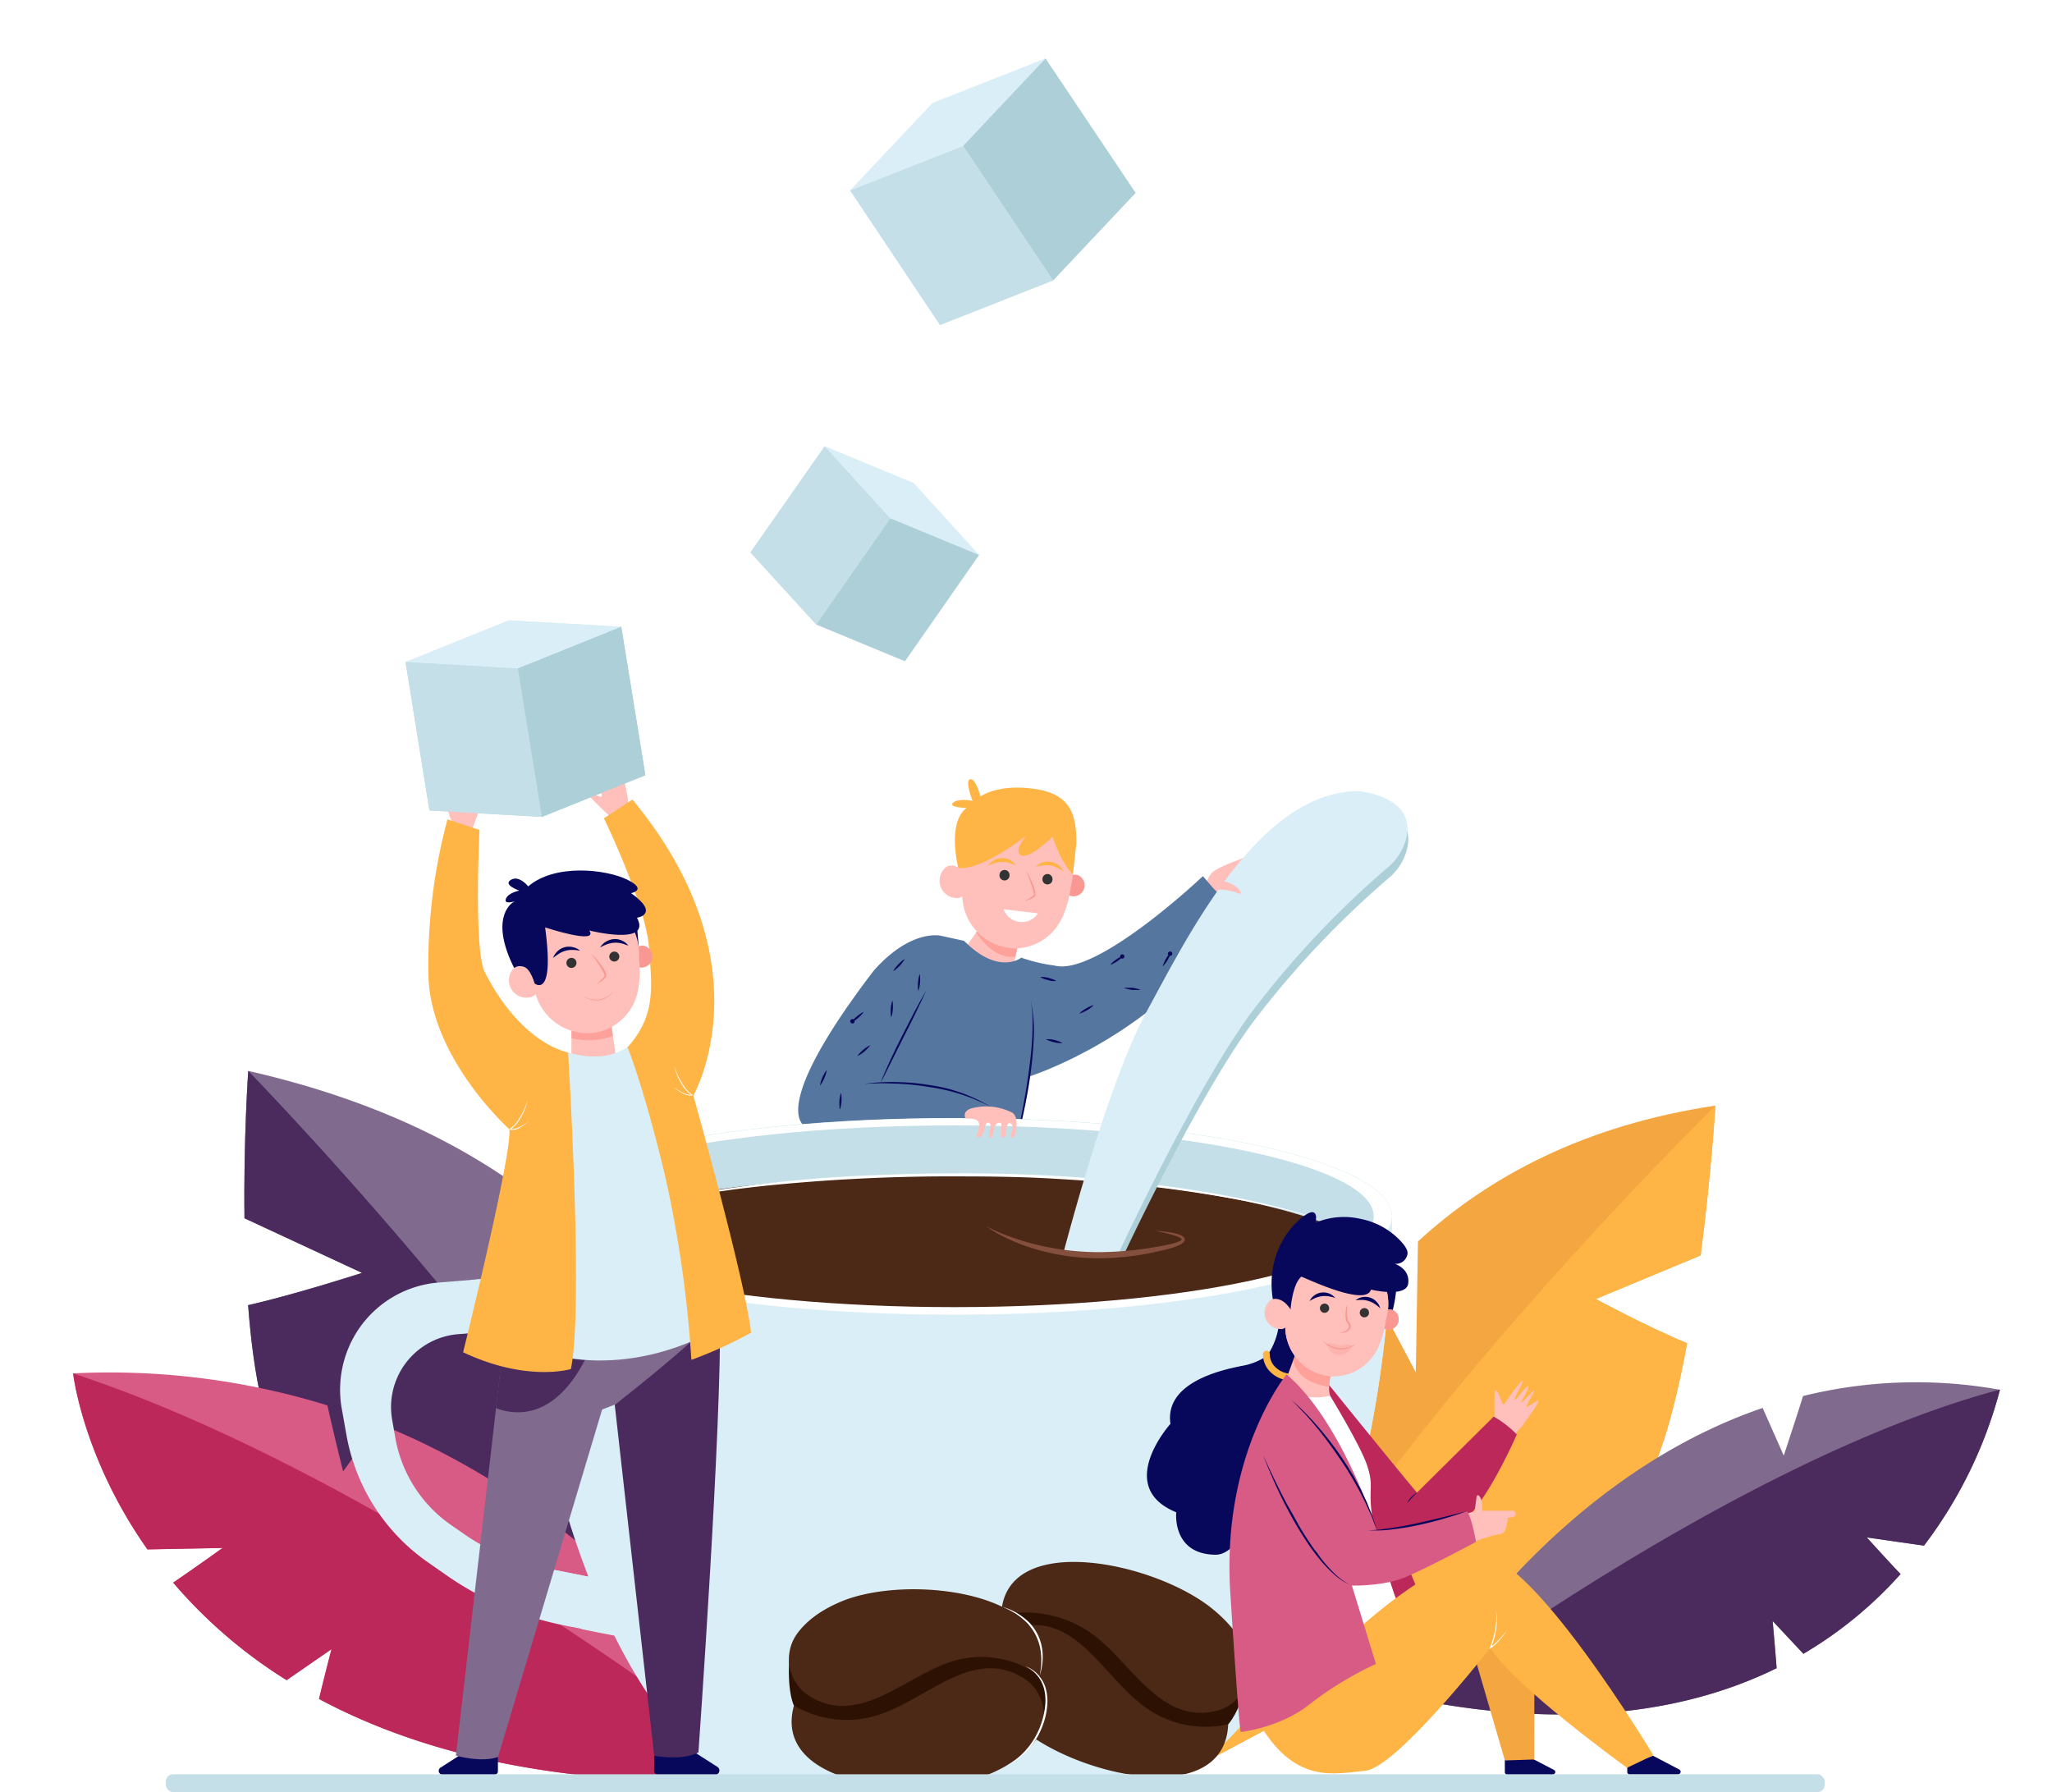 <svg xmlns="http://www.w3.org/2000/svg" viewBox="0 0 355 310"><defs><style>.cls-1{isolation:isolate;}.cls-2{fill:#fff;}.cls-3{fill:#07085b;}.cls-16,.cls-4{fill:#daeef7;}.cls-5{fill:#c4dfe8;}.cls-6{fill:#adcfd8;}.cls-7{fill:#f4a640;}.cls-8{fill:#feb546;}.cls-9{fill:#806a8e;}.cls-10{fill:#4b2b5e;}.cls-11{fill:#d85b85;}.cls-12{fill:#bc285a;}.cls-13{fill:#ffc0bb;}.cls-14{fill:#fc8d84;opacity:0.6;}.cls-15{fill:#55769f;}.cls-16,.cls-24{mix-blend-mode:multiply;}.cls-17,.cls-18{fill:#4c2816;}.cls-18{opacity:0.5;mix-blend-mode:screen;}.cls-19{fill:#2d1203;}.cls-20{fill:#844f3d;}.cls-21{fill:#06bfad;}.cls-22,.cls-24{fill:#f99893;}.cls-23{fill:#333;}.cls-24{opacity:0.3;}</style></defs><title>main screen3</title><g class="cls-1"><g id="Layer_1" data-name="Layer 1"><rect class="cls-2" width="355" height="310"/><path class="cls-3" d="M1310.57,1235v2.84a.48.48,0,0,0,.52.43h8.13c.59,0,.81-.63.31-.89L1315,1235A5.13,5.13,0,0,1,1310.57,1235Z" transform="translate(-1029.05 -931.3)"/><path class="cls-3" d="M1289.39,1235.2v2.68a.45.45,0,0,0,.49.41h7.68c.56,0,.77-.6.3-.84l-4.31-2.25A4.86,4.86,0,0,1,1289.39,1235.2Z" transform="translate(-1029.05 -931.3)"/><polygon class="cls-4" points="107.5 108.42 107.5 108.42 107.5 108.42 88.04 107.31 70.16 114.52 70.14 114.53 70.14 114.53 70.14 114.53 70.14 114.53 89.6 115.63 107.48 108.42 107.5 108.42 107.5 108.42"/><polygon class="cls-5" points="74.29 140.21 70.16 114.52 89.6 115.63 93.75 141.31 74.29 140.21"/><polygon class="cls-6" points="107.48 108.42 111.65 134.1 93.75 141.31 89.6 115.63 107.48 108.42"/><path class="cls-7" d="M1305.12,1156l18.14-7.54c1.83-14,2.56-25.91,2.56-25.91-22.5,3.36-39.14,12.18-51.46,23.5l-.37,22.65-7.58-14.34c-28.33,33.65-27,80.73-27,80.73s60.87-31.84,71.88-43.44c4.25-4.48,7.39-15.8,9.64-28C1314.22,1160.91,1305.12,1156,1305.12,1156Z" transform="translate(-1029.05 -931.3)"/><path class="cls-8" d="M1325.82,1122.56s-68.09,66.62-86.43,112.54c0,0,60.87-31.84,71.88-43.44,4.25-4.48,7.39-15.8,9.64-28-6.69-2.74-15.79-7.64-15.79-7.64l18.14-7.54C1325.09,1134.43,1325.82,1122.56,1325.82,1122.56Z" transform="translate(-1029.05 -931.3)"/><path class="cls-9" d="M1375.05,1171.71a81.53,81.53,0,0,0-34.07,1.08c-1.47,4.71-3.34,10.3-3.34,10.3l-3.65-8.24c-38.19,13.07-59.4,50.56-59.4,50.56,27.1,5.19,47.11,1.68,61.82-5.54-.25-3.29-.69-8.17-.69-8.17l5.32,5.68a70.28,70.28,0,0,0,16.81-13.79c-2.78-2.94-5.84-6.34-5.84-6.34l9.89,1.42A76.66,76.66,0,0,0,1375.05,1171.71Z" transform="translate(-1029.05 -931.3)"/><path class="cls-10" d="M1336.41,1219.87c-.25-3.29-.69-8.17-.69-8.17l5.32,5.68a70.28,70.28,0,0,0,16.81-13.79c-2.78-2.94-5.84-6.34-5.84-6.34l9.89,1.42a76.66,76.66,0,0,0,13.15-27c-45.68,12.16-100.46,53.7-100.46,53.7C1301.69,1230.6,1321.7,1227.09,1336.41,1219.87Z" transform="translate(-1029.05 -931.3)"/><path class="cls-9" d="M1091.68,1151.49l-20.34-9.45c-.17-13.86.65-25.49.65-25.49,26.08,5.92,44.47,16.45,57.4,28.9l-2.77,22.06,11-13c28.67,36,20.45,81.65,20.45,81.65s-67.34-38.12-78.69-50.69c-4.38-4.85-6.47-16.22-7.4-28.36C1080.24,1155.19,1091.68,1151.49,1091.68,1151.49Z" transform="translate(-1029.05 -931.3)"/><path class="cls-10" d="M1072,1116.55s70.92,72.77,86.06,119.56c0,0-67.34-38.12-78.69-50.69-4.38-4.85-6.47-16.22-7.4-28.36,8.28-1.87,19.72-5.57,19.72-5.57l-20.34-9.45C1071.17,1128.18,1072,1116.55,1072,1116.55Z" transform="translate(-1029.05 -931.3)"/><path class="cls-11" d="M1041.69,1168.87a127.52,127.52,0,0,1,44,5.54c1.16,5.21,2.72,11.42,2.72,11.42l6-8.32c47.4,18.87,69,61.57,69,61.57-35.89,2-61.25-4.3-79.16-13.89.83-3.47,2.16-8.61,2.16-8.61l-7.76,5.36a84.45,84.45,0,0,1-19.63-16.87c4.06-2.77,8.55-6,8.55-6l-13,.25C1043.33,1183.42,1041.69,1168.87,1041.69,1168.87Z" transform="translate(-1029.05 -931.3)"/><path class="cls-12" d="M1084.23,1225.19c.83-3.47,2.16-8.61,2.16-8.61l-7.76,5.36a84.45,84.45,0,0,1-19.63-16.87c4.06-2.77,8.55-6,8.55-6l-13,.25c-11.2-15.89-12.84-30.44-12.84-30.44,57.25,18.86,121.7,70.21,121.7,70.21C1127.5,1241.11,1102.14,1234.78,1084.23,1225.19Z" transform="translate(-1029.05 -931.3)"/><path class="cls-2" d="M1220.54,1221.92a4.38,4.38,0,0,1,1.22.57,5.29,5.29,0,0,1,1,.85,6,6,0,0,1,1.35,2.34,8.26,8.26,0,0,1,.32,2.7,12.69,12.69,0,0,1-.42,2.68,14.4,14.4,0,0,1-.93,2.55,12.93,12.93,0,0,1-1.45,2.28,11.4,11.4,0,0,1-4.19,3.3,11,11,0,0,0,2.17-1.53,12.71,12.71,0,0,0,1.8-1.94,13.75,13.75,0,0,0,1.37-2.26,14.47,14.47,0,0,0,.89-2.49,12.7,12.7,0,0,0,.42-2.6,8.19,8.19,0,0,0-.25-2.61,5.92,5.92,0,0,0-1.21-2.3A5.5,5.5,0,0,0,1220.54,1221.92Z" transform="translate(-1029.05 -931.3)"/><path class="cls-2" d="M1223,1223.53a11.95,11.95,0,0,0,.2-3.77,9.34,9.34,0,0,0-1.11-3.54c-.08-.13-.15-.27-.24-.4l-.26-.38a8.38,8.38,0,0,0-.59-.72,8.22,8.22,0,0,0-.66-.66l-.36-.3-.18-.16-.19-.13a13.92,13.92,0,0,0-3.31-1.79,11.29,11.29,0,0,1,3.47,1.56,7.38,7.38,0,0,1,.77.58,8.9,8.9,0,0,1,.7.67,8.8,8.8,0,0,1,.63.74l.27.4a3.58,3.58,0,0,1,.25.42,8.07,8.07,0,0,1,.75,1.79,8.8,8.8,0,0,1,.33,1.9A9.92,9.92,0,0,1,1223,1223.53Z" transform="translate(-1029.05 -931.3)"/><path class="cls-13" d="M1195.51,1096.07s6.69,4.15,6.88,3.94,1.93-.78,1.91-1,.92-4.48.92-4.48l-5.14-5-4.57,6.52Z" transform="translate(-1029.05 -931.3)"/><path class="cls-13" d="M1248.07,1078.37s-8,2.55-9.27,3.83-1.77,4.14-1.77,4.14l1.79,2.12Z" transform="translate(-1029.05 -931.3)"/><path class="cls-14" d="M1204.72,1096.79c-1.26.16-4,0-6.78-4.19l2.14-3,5.14,5S1205,1095.65,1204.72,1096.79Z" transform="translate(-1029.05 -931.3)"/><path class="cls-15" d="M1237.15,1082.86s-18.32,17.37-25.62,15.47a28.69,28.69,0,0,1-5.8-1.37s-3.88,3.15-9.89-2.91l-4.08-.89s-5.14-1.22-11.58,6.08c-1.46,1.91-2.76,3.68-3.92,5.34l-.36.5c-13.74,19.72-7.23,21.28-7.16,21.22l35.55,4.85,1.25-5.18,1.65-8.48s23.33-7.4,35.71-28.09Z" transform="translate(-1029.05 -931.3)"/><path class="cls-2" d="M1210.31,1089a2.8,2.8,0,0,1-5.32-.83Z" transform="translate(-1029.05 -931.3)"/><path class="cls-3" d="M1204.29,1131.15c.33-1.08.61-2.18.9-3.28s.53-2.2.78-3.31.47-2.22.68-3.33.4-2.24.57-3.36c.31-2.25.57-4.51.66-6.78a25.19,25.19,0,0,0-.52-6.77,20,20,0,0,1,.32,3.37c0,1.13,0,2.26-.07,3.39s-.17,2.25-.3,3.38-.28,2.24-.44,3.36c-.32,2.24-.73,4.47-1.17,6.69-.21,1.11-.44,2.22-.68,3.32S1204.54,1130.05,1204.29,1131.15Z" transform="translate(-1029.05 -931.3)"/><path class="cls-4" d="M1121.45,1151.82l-16.54,1.34a18.5,18.5,0,0,0-14,8.34h0a18.74,18.74,0,0,0-2.74,13.45l.82,4.6a34.06,34.06,0,0,0,14.09,22l3.31,2.31a53.83,53.83,0,0,0,20.25,8.6l14.56,2.89Zm1.63,50.68a36.73,36.73,0,0,1-13.78-5.86l-2.26-1.57a23.24,23.24,0,0,1-9.59-15l-.55-3.14a12.66,12.66,0,0,1,1.86-9.15h0a12.62,12.62,0,0,1,9.54-5.69l11.26-.9,13.43,43.28Z" transform="translate(-1029.05 -931.3)"/><path class="cls-16" d="M1129.69,1213.12l8,1.59c.45-2.47.91-5,.91-5.17,0-.32-5.26-11.1-5.26-11.1l-2,.69,1.65,5.33-8-1.58Z" transform="translate(-1029.05 -931.3)"/><path class="cls-16" d="M1121.45,1151.82l-11,.89,3.54,8.91,5.54-.44,2.31,7.43c.56-.26,1-.45,1.06-.51a69.22,69.22,0,0,0,1.31-7.28Z" transform="translate(-1029.05 -931.3)"/><path class="cls-4" d="M1269.5,1141.17l-.81-.1-74.46,1.83-75.26-1.85-.14.08a.54.54,0,0,0-.23.49c0,6.52,3.39,70,34.74,96.82,0,0,21.46,2.76,40.89,2.41,19.44.35,43.89-5.51,43.89-5.51,31.23-26.7,31.78-86.76,31.74-93.65A.51.51,0,0,0,1269.5,1141.17Z" transform="translate(-1029.05 -931.3)"/><path class="cls-16" d="M1269.86,1141.69a.51.51,0,0,0-.36-.52l-.81-.1-74.46,1.83-4.53-.11c15.92,8.28,30.7,20.48,31.46,37.33,1.22,27.35-17.75,54-45.55,59.63a142.85,142.85,0,0,0,18.62,1.1c19.44.35,43.89-5.51,43.89-5.51C1269.35,1208.64,1269.9,1148.58,1269.86,1141.69Z" transform="translate(-1029.05 -931.3)"/><path class="cls-5" d="M1269.86,1141.69c0,9.37-34,17-75.7,17s-75.56-7.6-75.56-17,33.83-17,75.56-17S1269.86,1132.32,1269.86,1141.69Z" transform="translate(-1029.05 -931.3)"/><path class="cls-17" d="M1127.92,1149.69l23.37,5.28,18.52,2.33,25.16.53,24.63-1.06,15.89-1.69,14-2.75,9.89-3.49s2.56-2,4.42-3.31c-10.79-6.42-38.49-11-70.86-11-32.83,0-60.76,4.7-71.18,11.27Z" transform="translate(-1029.05 -931.3)"/><path class="cls-18" d="M1254.64,1143.51a1.23,1.23,0,0,0-.85-.73,265.4,265.4,0,0,0-58-6.34h-.3a265.47,265.47,0,0,0-58,6.34,1.23,1.23,0,0,0-.85.73c-.29.67-.18,1.82,2.62,3.15a50,50,0,0,0,23.32,1.11,160.2,160.2,0,0,1,66,0,50,50,0,0,0,23.32-1.11C1254.82,1145.33,1254.94,1144.18,1254.64,1143.51Z" transform="translate(-1029.05 -931.3)"/><path class="cls-2" d="M1131,1142.2a78.78,78.78,0,0,1,7.83-2.28q4-1,8-1.72c2.67-.5,5.36-.93,8.05-1.31,1.35-.2,2.7-.37,4-.55s2.7-.33,4-.47c5.41-.6,10.84-1,16.27-1.24s10.87-.37,16.31-.37a283.59,283.59,0,0,1,32.57,1.86c5.4.66,10.78,1.49,16.11,2.59,2.66.56,5.31,1.18,7.94,1.9a68,68,0,0,1,7.75,2.52q-.95-.37-1.92-.69l-1.94-.61c-1.3-.39-2.61-.75-3.93-1.09q-3.95-1-8-1.77c-5.33-1-10.71-1.83-16.11-2.44s-10.81-1-16.23-1.32-10.86-.41-16.29-.41a315.68,315.68,0,0,0-32.54,1.48c-1.35.12-2.7.28-4,.43s-2.7.32-4,.51c-2.69.36-5.38.77-8,1.24s-5.34,1-8,1.6c-1.33.3-2.65.62-4,1S1132.31,1141.75,1131,1142.2Z" transform="translate(-1029.05 -931.3)"/><path class="cls-2" d="M1194.16,1124.73c-41.73,0-75.56,7.59-75.56,17s33.83,17,75.56,17,75.7-7.6,75.7-17S1235.89,1124.73,1194.16,1124.73Zm0,32.68c-40,0-72.4-7-72.4-15.72s32.41-15.71,72.4-15.71,72.55,7,72.55,15.71S1234.15,1157.41,1194.16,1157.41Z" transform="translate(-1029.05 -931.3)"/><path class="cls-19" d="M1202.3,1210.66s-3.9,7.49-2.52,10.86,39.93,11.7,39.93,11.7l1.82-3.65s1.93-1.88,3.36-7.84-29-13.25-29-13.25Z" transform="translate(-1029.05 -931.3)"/><path class="cls-17" d="M1202.26,1210.71a19.74,19.74,0,0,1,16.22,3.58c6.58,5.13,11.44,15.12,20.8,13a7.51,7.51,0,0,0,5.64-9.36c-.67-2.36-2.3-5.12-5.73-8C1229.41,1201.54,1202.71,1195.8,1202.26,1210.71Z" transform="translate(-1029.05 -931.3)"/><path class="cls-17" d="M1241.53,1229.57a17.81,17.81,0,0,1-15.33-3.71c-6.51-5.2-11.25-15.25-20.64-13.19a7.5,7.5,0,0,0-5.75,9.29c.64,2.36,2.24,5.14,5.63,8.09C1215.12,1238.49,1240.9,1244.48,1241.53,1229.57Z" transform="translate(-1029.05 -931.3)"/><path class="cls-13" d="M1289,1174.11a.19.19,0,0,0,.34,0c.67-1,2.82-4.05,3.1-3.94s-1.5,2.94-1.3,3.21,1.94-2.5,2.29-2.29-1.33,2.68-1.21,2.82,2-2.07,2.23-2.07-1.41,2.59-1.32,2.8,1.85-1.19,2-1.05.26.2-2.8,4.49a7.38,7.38,0,0,0-1.43,1.9l-1.61.51-1.64-1.63s-.16-6.79.07-7S1288.13,1171.91,1289,1174.11Z" transform="translate(-1029.05 -931.3)"/><path class="cls-3" d="M1250.3,1160.48a12.22,12.22,0,0,1-1.87,5.1s-.35,2.56,3,3.5,3.52-4.43,3.55-4.74-.34-3.23-.34-3.23Z" transform="translate(-1029.05 -931.3)"/><path class="cls-3" d="M1247.84,1166.1a11,11,0,0,1-4.09,1.5c-3,.63-13.28,2.7-12.21,10,0,0-9.79,10.88,1,15.3,0,0-.78,7.24,6.76,7.34s10.47-25.91,10.47-25.91l2.19-4.63-2.14-.66-1.15-1.45Z" transform="translate(-1029.05 -931.3)"/><path class="cls-8" d="M1249.3,1167.35a3.31,3.31,0,0,1-.58-1.79.66.66,0,0,0-.32-.56.56.56,0,0,0-.3-.06h0a.67.67,0,0,0-.56.7,4.46,4.46,0,0,0,.77,2.38,5.15,5.15,0,0,0,3.16,2l.52-1.11A4.12,4.12,0,0,1,1249.3,1167.35Z" transform="translate(-1029.05 -931.3)"/><polygon class="cls-7" points="254.2 283.42 260.35 304.53 265.42 304.36 265.47 284.74 257.67 279.36 254.2 283.42"/><path class="cls-12" d="M1258.87,1170.74s13.1,16.19,15.32,18.76l13.27-13.15a17.4,17.4,0,0,1,4,3.09s-5.35,12.41-10,15.67l-9.23,6.23,1.76,4.23-3.3,2.58L1269,1204l-4.75-10.58-4.5-14.07-.86-7Z" transform="translate(-1029.05 -931.3)"/><path class="cls-2" d="M1258.92,1172.34s5.53,9,6.67,12.53.23,3.77.74,8,4.38,15.55,4.38,15.55l-6.43,4.35s-3.48-11.15-3.48-11.61-3.24-20.88-3.24-20.88l-2.68-7.6Z" transform="translate(-1029.05 -931.3)"/><path class="cls-8" d="M1264.9,1212.32s11-10,19.6-12,30.58,34.6,30.58,34.6l-4.55,2.18s-19.88-14.36-23.64-20.77c0,0-16.23,20.77-21.64,21.28s-12.36,2.46-18.63-8.69S1264.9,1212.32,1264.9,1212.32Z" transform="translate(-1029.05 -931.3)"/><path class="cls-13" d="M1253.91,1163.54l-2.45,6.63s1.78,4,7.71,2.55c0,0-.62-1.41.39-4.24S1253.91,1163.54,1253.91,1163.54Z" transform="translate(-1029.05 -931.3)"/><path class="cls-14" d="M1253.91,1163.54l-1.15,3.09c.54,2.32,2.48,4,6.23,4.58a8.88,8.88,0,0,1,.57-2.73C1260.58,1165.58,1253.91,1163.54,1253.91,1163.54Z" transform="translate(-1029.05 -931.3)"/><path class="cls-13" d="M1282.9,1193.11l1.27-.39.34-2.56a.24.24,0,0,1,.38-.15c.72.63.55,2.62.55,2.62h5.36a.55.55,0,0,1,0,1.09l-1,.17c.26.36-.09.93-.09.93.15.34-.19.83-.19.83,0,.71-.5,1-2,1.21a30.36,30.36,0,0,0-4.33,1.53Z" transform="translate(-1029.05 -931.3)"/><path class="cls-11" d="M1251.63,1169.05s-11.27,13.65-9.74,37.67,1.8,24.19,1.8,24.19,6.92-.74,12-4.86a59.87,59.87,0,0,1,11.4-6.92l-4.16-13.56s5.41.18,9.34-1.48,12.13-6.07,12.13-6.07-.68-4.06-1.54-5.31c0,0-10.42,3.2-15.66,3.26C1267.24,1196,1261.15,1177.09,1251.63,1169.05Z" transform="translate(-1029.05 -931.3)"/><path class="cls-3" d="M1252.45,1173.43a47.58,47.58,0,0,1,4.78,4.85,56.08,56.08,0,0,1,4.14,5.44l.47.71c.16.24.32.47.46.72l.89,1.46c.15.24.28.5.42.75l.4.75.41.75c.13.25.25.52.37.77l.73,1.55.64,1.58.32.8.26.81c.18.54.36,1.08.53,1.62-.21-.52-.42-1-.62-1.58l-.31-.8-.35-.77-.7-1.56-.77-1.51c-.13-.25-.25-.51-.39-.76l-.41-.74-.42-.74c-.14-.24-.27-.49-.42-.73l-.89-1.45-.46-.71-.48-.71q-1.89-2.82-4-5.45l-1.09-1.31c-.37-.42-.74-.85-1.12-1.27C1254,1175.05,1253.25,1174.23,1252.45,1173.43Z" transform="translate(-1029.05 -931.3)"/><path class="cls-3" d="M1247.58,1183c.92,2.1,1.92,4.17,2.94,6.22.52,1,1,2,1.59,3s1.1,2,1.68,3,1.19,2,1.82,2.9c.31.48.64,1,1,1.42s.67.92,1,1.36a25,25,0,0,0,2.27,2.55,11.79,11.79,0,0,0,2.73,2,11,11,0,0,1-2.86-1.9,21.56,21.56,0,0,1-2.37-2.5,32.54,32.54,0,0,1-2.07-2.76c-.65-1-1.26-1.93-1.85-2.92-1.16-2-2.23-4-3.21-6.09S1248.37,1185.11,1247.58,1183Z" transform="translate(-1029.05 -931.3)"/><path class="cls-3" d="M1265.79,1196a19.6,19.6,0,0,0,2.17-.14c.73-.09,1.45-.18,2.16-.3,1.44-.23,2.87-.49,4.29-.81s2.83-.64,4.25-1l4.24-1.06-2.07.71-2.09.64-2.12.57c-.71.16-1.42.34-2.13.49-1.43.31-2.87.56-4.33.73A20.62,20.62,0,0,1,1265.79,1196Z" transform="translate(-1029.05 -931.3)"/><path class="cls-3" d="M1274.19,1189.5c-.29.3-.58.58-.85.87l-.41.45-.41.46a3.29,3.29,0,0,1,.68-1,3.55,3.55,0,0,1,.46-.41A2.62,2.62,0,0,1,1274.19,1189.5Z" transform="translate(-1029.05 -931.3)"/><path class="cls-2" d="M1289.19,1214c-.23.29-.47.56-.72.83s-.51.53-.78.77a5.68,5.68,0,0,1-.6.5,11.47,11.47,0,0,0,.43-1.29,12.8,12.8,0,0,0,.36-1.63,10.23,10.23,0,0,0,.13-1.66,7.71,7.71,0,0,0-.15-1.66,10.24,10.24,0,0,1,.05,1.66,11.45,11.45,0,0,1-.19,1.64,14.82,14.82,0,0,1-.37,1.6,15.93,15.93,0,0,1-.54,1.56l-.12.28.25-.17a7.37,7.37,0,0,0,.86-.71,9.58,9.58,0,0,0,.76-.8c.24-.28.48-.57.69-.87s.41-.61.6-.93C1289.63,1213.45,1289.42,1213.75,1289.19,1214Z" transform="translate(-1029.05 -931.3)"/><path class="cls-19" d="M1206.29,1218.84a6.69,6.69,0,0,1,3.64,5.71c.1,2.53-.09,5.59-1.34,7.07-2.34,2.78-41.57-1.27-41.57-1.27l-.61-4s-1.25-2.39-.78-8.51,31.66-3.59,31.66-3.59Z" transform="translate(-1029.05 -931.3)"/><path class="cls-17" d="M1208.89,1221.21a17,17,0,0,0-15.86-2.27c-7.83,2.84-15.53,10.83-23.76,5.86a7.53,7.53,0,0,1-2.49-10.65c1.37-2,3.77-4.15,7.92-5.86C1186.56,1203.42,1213.05,1206.89,1208.89,1221.21Z" transform="translate(-1029.05 -931.3)"/><path class="cls-17" d="M1166.41,1226.32a17.85,17.85,0,0,0,15.72,1.23c7.79-2.93,15.4-11,23.69-6.15a7.53,7.53,0,0,1,2.61,10.63c-1.34,2-3.71,4.19-7.85,6C1188.78,1243,1162.42,1240.68,1166.41,1226.32Z" transform="translate(-1029.05 -931.3)"/><path class="cls-2" d="M1206.46,1219.56a4.47,4.47,0,0,1,1.2.59,5.4,5.4,0,0,1,1,.87,5.88,5.88,0,0,1,1.31,2.37,8.2,8.2,0,0,1,.27,2.7,12.65,12.65,0,0,1-.46,2.67,13.65,13.65,0,0,1-1,2.53,12.62,12.62,0,0,1-1.49,2.26,11.28,11.28,0,0,1-4.25,3.22,11.08,11.08,0,0,0,2.21-1.48,13.29,13.29,0,0,0,1.83-1.92,12.86,12.86,0,0,0,1.4-2.23,13.66,13.66,0,0,0,.94-2.47,12.79,12.79,0,0,0,.47-2.6,8.17,8.17,0,0,0-.21-2.61,5.81,5.81,0,0,0-1.18-2.32A5.56,5.56,0,0,0,1206.46,1219.56Z" transform="translate(-1029.05 -931.3)"/><path class="cls-2" d="M1208.89,1221.21a12,12,0,0,0,.26-3.76,8.83,8.83,0,0,0-2.12-5.08,12.13,12.13,0,0,0-4.64-3.13,10.73,10.73,0,0,1,4.89,2.9,8.4,8.4,0,0,1,2.15,5.29A10.05,10.05,0,0,1,1208.89,1221.21Z" transform="translate(-1029.05 -931.3)"/><path class="cls-6" d="M1264.12,1070c-17.16.11-29.35,25-36.56,38.15-6.15,11.23-12.76,35.43-14.56,42.25l8.36.36,1.72-1.6c4.06-8.58,15-31,23.31-41.79a161.34,161.34,0,0,1,22.91-24.18,9.57,9.57,0,0,0,3.06-4.61C1274.67,1070.76,1264.12,1070,1264.12,1070Z" transform="translate(-1029.05 -931.3)"/><path class="cls-4" d="M1212.41,1150.38s7.83-30.94,15-44.08,19.4-38,36.56-38.15c0,0,10.55.76,8.24,8.58a9.57,9.57,0,0,1-3.06,4.61,161.34,161.34,0,0,0-22.91,24.18c-10.44,13.58-24.92,45.24-24.92,45.24Z" transform="translate(-1029.05 -931.3)"/><path class="cls-17" d="M1203.61,1145.94a54.42,54.42,0,0,0,23.28,2.2c9.81-.93-11.78,4.21-11.9,4.33a25.36,25.36,0,0,1-6.91-1.75c-3.21-1.26-4.4,2.64-5.8,1.3s-1.14-1.69-.74-2.2S1203.61,1145.94,1203.61,1145.94Z" transform="translate(-1029.05 -931.3)"/><path class="cls-20" d="M1199.64,1143.39a25.47,25.47,0,0,0,2.3,1.1c.78.33,1.57.64,2.37.91a41.38,41.38,0,0,0,4.86,1.39,45.87,45.87,0,0,0,10,1.11,58.44,58.44,0,0,0,10-.93c.84-.13,1.66-.29,2.47-.49a10.16,10.16,0,0,0,1.18-.35c.8-.32,1-.53-.27-1-.38-.14-.79-.26-1.2-.37-.82-.21-1.65-.39-2.49-.55a23.93,23.93,0,0,1,2.55.26,11,11,0,0,1,1.27.27c1.55.43,1.88,1.21.39,1.94a11.66,11.66,0,0,1-1.24.47c-.83.26-1.66.45-2.5.63a45.71,45.71,0,0,1-10.21,1.18,38.8,38.8,0,0,1-10.2-1.37,34.42,34.42,0,0,1-4.85-1.71c-.79-.35-1.56-.72-2.31-1.13A19.37,19.37,0,0,1,1199.64,1143.39Z" transform="translate(-1029.05 -931.3)"/><path class="cls-13" d="M1238.15,1083.58l-.22,0v.12l1.2,1.42.34.07a9.49,9.49,0,0,1,3.74.61C1244.61,1086.52,1243.07,1083.16,1238.15,1083.58Z" transform="translate(-1029.05 -931.3)"/><path class="cls-3" d="M1189.32,1102.59c-.63,1.36-1.26,2.71-1.92,4.06s-1.31,2.68-2,4l-2,4-1,2c-.34.67-.67,1.33-1,2,.5-1.42,1.13-2.78,1.75-4.14s1.29-2.7,1.95-4,1.35-2.66,2.05-4S1188.58,1103.89,1189.32,1102.59Z" transform="translate(-1029.05 -931.3)"/><path class="cls-3" d="M1178.61,1118.79a33.11,33.11,0,0,1,5.63-.31,39.55,39.55,0,0,1,5.64.52,27.57,27.57,0,0,1,10.59,3.78,32.46,32.46,0,0,0-10.65-3.44,47.33,47.33,0,0,0-5.58-.59c-.94,0-1.88-.08-2.82-.06S1179.54,1118.72,1178.61,1118.79Z" transform="translate(-1029.05 -931.3)"/><path class="cls-13" d="M1204.17,1123.77a10,10,0,0,0-6.46-.88l-.29.06c-1.59.34-1.53,1.21-1.42,1.61a.33.33,0,0,0,.29.21c.25,0,.56,0,1,.07,2.49.29,0,3.17,1,3.21,1.23.06,1-2.64,1.64-2.56,1.2.13-.33,2.47.46,2.64s.25-2.73,1.64-2.6c.74.07-.29,2.68.58,2.52s.24-2.52,1.08-2.45c1.25.11-.38,2.37.54,2.53C1204.72,1128.22,1205.54,1124.59,1204.17,1123.77Z" transform="translate(-1029.05 -931.3)"/><path class="cls-3" d="M1185.57,1097.19a3.29,3.29,0,0,1-.4.62,6.33,6.33,0,0,1-.47.56c-.17.17-.34.34-.53.5a3.82,3.82,0,0,1-.6.43,3.29,3.29,0,0,1,.4-.62c.15-.2.31-.38.47-.56l.53-.5A3.64,3.64,0,0,1,1185.57,1097.19Z" transform="translate(-1029.05 -931.3)"/><path class="cls-3" d="M1188.16,1099.8a3.81,3.81,0,0,1,.08.74,6.59,6.59,0,0,1-.12,1.45,3.83,3.83,0,0,1-.19.72,3.11,3.11,0,0,1-.08-.74,6.59,6.59,0,0,1,.12-1.45A3.83,3.83,0,0,1,1188.16,1099.8Z" transform="translate(-1029.05 -931.3)"/><path class="cls-3" d="M1209,1100.32a3.64,3.64,0,0,1,.74,0,5.57,5.57,0,0,1,.71.14,6.12,6.12,0,0,1,.69.22,3.39,3.39,0,0,1,.67.31,4.59,4.59,0,0,1-.74,0c-.24,0-.47-.09-.71-.15a6,6,0,0,1-.69-.21A3.73,3.73,0,0,1,1209,1100.32Z" transform="translate(-1029.05 -931.3)"/><path class="cls-3" d="M1215.76,1106.64a4.19,4.19,0,0,1,.56-.48c.2-.15.4-.28.61-.41a6.42,6.42,0,0,1,.64-.33,3.86,3.86,0,0,1,.7-.25,3.71,3.71,0,0,1-.56.49,6.25,6.25,0,0,1-.6.4c-.21.12-.43.23-.65.33A3.86,3.86,0,0,1,1215.76,1106.64Z" transform="translate(-1029.05 -931.3)"/><path class="cls-3" d="M1115.19,1233.82v3.88a.58.58,0,0,1-.58.59h-9a.66.66,0,0,1-.35-1.22l5.06-3.25A4.79,4.79,0,0,0,1115.19,1233.82Z" transform="translate(-1029.05 -931.3)"/><path class="cls-3" d="M1221.14,1098.19a3.26,3.26,0,0,1,.52-.53c.18-.15.37-.3.57-.44a4.9,4.9,0,0,1,.62-.38.37.37,0,1,1,.16.22c-.19.16-.38.31-.58.45a4.9,4.9,0,0,1-.62.38A3.11,3.11,0,0,1,1221.14,1098.19Z" transform="translate(-1029.05 -931.3)"/><path class="cls-3" d="M1223.5,1102.18a3.64,3.64,0,0,1,.73,0,5.84,5.84,0,0,1,.73,0c.24,0,.48.08.71.13a4.41,4.41,0,0,1,.7.23,4.48,4.48,0,0,1-.73,0c-.25,0-.49,0-.73,0a5.57,5.57,0,0,1-.71-.14A3.55,3.55,0,0,1,1223.5,1102.18Z" transform="translate(-1029.05 -931.3)"/><path class="cls-3" d="M1230.21,1098.47a3.21,3.21,0,0,1,.24-.7,6.59,6.59,0,0,1,.33-.65,6.41,6.41,0,0,1,.4-.61.38.38,0,1,1,.24.14c-.1.22-.21.44-.33.65s-.26.41-.4.61A4.92,4.92,0,0,1,1230.21,1098.47Z" transform="translate(-1029.05 -931.3)"/><path class="cls-3" d="M1210,1111.08a3.61,3.61,0,0,1,.74,0c.25,0,.49.07.73.12s.47.13.7.21a3.55,3.55,0,0,1,.69.31,3.64,3.64,0,0,1-.74,0,5.4,5.4,0,0,1-.72-.13,4.44,4.44,0,0,1-.71-.21A4.12,4.12,0,0,1,1210,1111.08Z" transform="translate(-1029.05 -931.3)"/><path class="cls-3" d="M1183.44,1104.38a4.53,4.53,0,0,1,.08.73,5.88,5.88,0,0,1,0,.73,6.09,6.09,0,0,1-.1.73,4,4,0,0,1-.19.71,3.11,3.11,0,0,1-.08-.74,6,6,0,0,1,0-.73q0-.36.09-.72A4.41,4.41,0,0,1,1183.44,1104.38Z" transform="translate(-1029.05 -931.3)"/><path class="cls-3" d="M1174.56,1120.34a4.65,4.65,0,0,1,.08.74c0,.24,0,.48,0,.73a5.93,5.93,0,0,1-.1.72,3.55,3.55,0,0,1-.19.71,3,3,0,0,1-.08-.73,5.9,5.9,0,0,1,0-.73c0-.25.06-.49.1-.73A4.72,4.72,0,0,1,1174.56,1120.34Z" transform="translate(-1029.05 -931.3)"/><path class="cls-3" d="M1178.47,1106.35a5.2,5.2,0,0,1-.46.57c-.17.18-.35.34-.53.5a6.46,6.46,0,0,1-.59.44.38.38,0,1,1-.17-.22,6.15,6.15,0,0,1,.53-.49,4.92,4.92,0,0,1,.58-.44A3.09,3.09,0,0,1,1178.47,1106.35Z" transform="translate(-1029.05 -931.3)"/><path class="cls-3" d="M1172.08,1116.41a3.44,3.44,0,0,1-.17.72,5.54,5.54,0,0,1-.25.68,6.59,6.59,0,0,1-.33.65,3.56,3.56,0,0,1-.42.62,4.31,4.31,0,0,1,.17-.73c.07-.23.16-.46.25-.68s.21-.44.33-.65A3.49,3.49,0,0,1,1172.08,1116.41Z" transform="translate(-1029.05 -931.3)"/><path class="cls-3" d="M1179.6,1112.11a3.59,3.59,0,0,1-.46.57c-.17.18-.35.34-.53.5s-.38.3-.58.44a5.13,5.13,0,0,1-.65.36,4.41,4.41,0,0,1,.47-.58,6.15,6.15,0,0,1,.53-.49,4.92,4.92,0,0,1,.58-.44A3.63,3.63,0,0,1,1179.6,1112.11Z" transform="translate(-1029.05 -931.3)"/><path class="cls-13" d="M1132.92,1069.12a.18.18,0,0,0,.24-.2c-.22-1.08-.92-4.48-.65-4.6s1,2.88,1.31,2.91-.43-2.89-.08-3,1,2.6,1.11,2.61-.12-2.64.05-2.82.83,2.6,1,2.67.38-2,.56-2,.3,0,1.22,4.75a6.59,6.59,0,0,0,.36,2.16l-.69,1.41-2.13.07a63.72,63.72,0,0,1-4.59-4.46C1130.68,1068.38,1130.89,1068.32,1132.92,1069.12Z" transform="translate(-1029.05 -931.3)"/><path class="cls-13" d="M1111,1070.18a.19.19,0,0,1-.31-.07c-.29-1.07-1.22-4.41-1.5-4.4s.41,3,.15,3.2-.93-2.77-1.29-2.7.34,2.74.19,2.83-1.08-2.4-1.31-2.49.44,2.7.29,2.85-1.24-1.61-1.4-1.53-.29.1,1.07,4.78a6.57,6.57,0,0,1,.66,2.09l1.25.94,1.93-.91s2.21-5.87,2.06-6.08S1112.43,1068.54,1111,1070.18Z" transform="translate(-1029.05 -931.3)"/><polygon class="cls-13" points="98.87 177.19 98.84 185.37 106.75 184.14 105.43 174.94 98.87 177.19"/><path class="cls-14" d="M1135.09,1110.48l-.61-4.23-6.57,3v1.62A11.85,11.85,0,0,0,1135.09,1110.48Z" transform="translate(-1029.05 -931.3)"/><path class="cls-3" d="M1142.22,1233.39v4.26a.64.64,0,0,0,.63.64h9.94a.73.73,0,0,0,.39-1.34l-5.58-3.56A5.27,5.27,0,0,1,1142.22,1233.39Z" transform="translate(-1029.05 -931.3)"/><path class="cls-9" d="M1151.29,1161c0-.91,2.35,1.78,2.3,1-.92-15.13-30.37-2.45-30.37-2.45l-7.19,5.3-8.11,70.14s4.41,1.28,7.3.23l18-60.1,2.21-.86S1145.23,1167.41,1151.29,1161Z" transform="translate(-1029.05 -931.3)"/><path class="cls-21" d="M1153.63,1162.65c0,.17,0,.35,0,.54C1153.64,1163,1153.63,1162.82,1153.63,1162.65Z" transform="translate(-1029.05 -931.3)"/><path class="cls-21" d="M1153.65,1163.2c0,.19,0,.38,0,.58C1153.66,1163.58,1153.66,1163.39,1153.65,1163.2Z" transform="translate(-1029.05 -931.3)"/><path class="cls-21" d="M1153.67,1163.86c0,.21,0,.42,0,.63C1153.68,1164.28,1153.68,1164.07,1153.67,1163.86Z" transform="translate(-1029.05 -931.3)"/><path class="cls-21" d="M1153.59,1162l0,.51Z" transform="translate(-1029.05 -931.3)"/><path class="cls-10" d="M1153.59,1158.59c-6.07,6.43-18.19,15.7-18.19,15.7l-2.21.86,2.21-.86,6.83,60.73s4.87.93,7.65-.59C1149.88,1234.43,1154,1176.63,1153.59,1158.59Z" transform="translate(-1029.05 -931.3)"/><path class="cls-21" d="M1107.92,1235a18.87,18.87,0,0,0,4,.63,18.87,18.87,0,0,1-4-.63Z" transform="translate(-1029.05 -931.3)"/><path class="cls-21" d="M1114.37,1235.49a5.58,5.58,0,0,1-.59.09A5.58,5.58,0,0,0,1114.37,1235.49Z" transform="translate(-1029.05 -931.3)"/><path class="cls-21" d="M1111.94,1235.65a13,13,0,0,0,1.53,0A13,13,0,0,1,1111.94,1235.65Z" transform="translate(-1029.05 -931.3)"/><path class="cls-10" d="M1116,1164.88l-1.15,10c3.06,1.19,10.53,2.46,16.16-9.9,1.77-3.9,2.23-6.7,1.9-8.72a80.47,80.47,0,0,0-9.72,3.31Z" transform="translate(-1029.05 -931.3)"/><path class="cls-4" d="M1143.05,1124c-.34,0-5.44-11.6-5.44-11.6-4.36,3.07-10.28.93-10.28.93s-23.83,43.79-7.85,50.62,31-1.48,31-1.48,3.4-8.88,3.4-9.22S1143.39,1124,1143.05,1124Z" transform="translate(-1029.05 -931.3)"/><path class="cls-8" d="M1112,1074.86s-1,20.78.91,24.58c6.43,12.63,14.42,13.91,14.42,13.91s2.74,44.19.48,54.77c0,0-7.54,2.33-18.64-2.9,0,0,8.5-34.25,8-38.58,0,0-13.6-12.18-14-26.51a97.32,97.32,0,0,1,3.29-27.09Z" transform="translate(-1029.05 -931.3)"/><path class="cls-8" d="M1148.66,1166.53a202.49,202.49,0,0,0-4.59-32c-3.74-15.59-6.46-22.07-6.46-22.07,5-5.55,4.18-10.57,3.74-17.07-.51-7.52-7.82-22.54-7.82-22.54l4.93-3.24c23.63,28.51,10.54,51.21,10.54,51.21s8.84,31.41,10,41A71.83,71.83,0,0,1,1148.66,1166.53Z" transform="translate(-1029.05 -931.3)"/><path class="cls-2" d="M1117.44,1126.59a5.15,5.15,0,0,0,1-.9,9.71,9.71,0,0,0,1.88-4.11,12,12,0,0,1-2,4,5.15,5.15,0,0,1-1.1,1l.06.06a.28.28,0,0,1,0,.09,2.54,2.54,0,0,0,1.8-.42,8.67,8.67,0,0,0,1.51-1.09,11.34,11.34,0,0,1-1.57,1A3.27,3.27,0,0,1,1117.44,1126.59Z" transform="translate(-1029.05 -931.3)"/><path class="cls-2" d="M1148.82,1120.67a4.82,4.82,0,0,1-1.08-1,11.67,11.67,0,0,1-2-4,9.53,9.53,0,0,0,1.88,4.11,5.15,5.15,0,0,0,1,.9,2.06,2.06,0,0,1-.67-.07,5.12,5.12,0,0,1-.85-.32,11.11,11.11,0,0,1-1.57-1,8.4,8.4,0,0,0,1.51,1.09,4.7,4.7,0,0,0,.87.36,1.76,1.76,0,0,0,1,0l.18,0Z" transform="translate(-1029.05 -931.3)"/><polygon class="cls-4" points="107.5 108.42 107.5 108.42 107.5 108.42 88.04 107.31 70.16 114.52 70.14 114.53 70.14 114.53 70.14 114.53 70.14 114.53 89.6 115.63 107.48 108.42 107.5 108.42 107.5 108.42"/><polygon class="cls-5" points="74.29 140.21 70.16 114.52 89.6 115.63 93.75 141.31 74.29 140.21"/><polygon class="cls-6" points="107.48 108.42 111.65 134.1 93.75 141.31 89.6 115.63 107.48 108.42"/><polygon class="cls-4" points="169.41 96.01 169.41 96.01 169.41 96.01 158.05 83.54 142.67 77.18 142.65 77.17 142.65 77.17 142.65 77.17 142.65 77.17 154.02 89.64 169.39 96 169.41 96.01 169.41 96.01"/><polygon class="cls-5" points="129.8 95.56 142.67 77.18 154.02 89.64 141.17 108.02 129.8 95.56"/><polygon class="cls-6" points="169.39 96 156.56 114.39 141.17 108.02 154.02 89.64 169.39 96"/><polygon class="cls-4" points="180.9 10.1 180.9 10.1 180.9 10.1 161.34 17.8 147.06 32.94 147.05 32.96 147.05 32.96 147.05 32.96 147.05 32.96 166.6 25.25 180.88 10.11 180.9 10.1 180.9 10.1"/><polygon class="cls-5" points="162.62 56.24 147.06 32.94 166.6 25.25 182.18 48.53 162.62 56.24"/><polygon class="cls-6" points="180.88 10.11 196.47 33.37 182.18 48.53 166.6 25.25 180.88 10.11"/><rect class="cls-5" x="28.69" y="306.92" width="286.99" height="3.08" rx="1.25" ry="1.25"/><path class="cls-3" d="M1269.35,1149.06c.07,0,2.65,1.78.34,10.08a10.74,10.74,0,0,1-1.7.59l.37-4.2-1.47-5.45,1.79-1.44Z" transform="translate(-1029.05 -931.3)"/><path class="cls-22" d="M1267.53,1159.11a1.77,1.77,0,1,0,2.49-1.19A2,2,0,0,0,1267.53,1159.11Z" transform="translate(-1029.05 -931.3)"/><path class="cls-13" d="M1266.81,1165.54a8.6,8.6,0,0,0,.78-1.47,16.89,16.89,0,0,0,1.19-4.17c0-.28.11-.56.17-.83a9.19,9.19,0,1,0-18.09-2.75,2,2,0,0,0-1.77-.25,2.78,2.78,0,0,0,1.89,5.08,1.76,1.76,0,0,0,.42-.24,8.63,8.63,0,0,0,8,8.46,8.25,8.25,0,0,0,5.73-2l.33-.27A8.28,8.28,0,0,0,1266.81,1165.54Z" transform="translate(-1029.05 -931.3)"/><path class="cls-22" d="M1262.09,1156.94c0,.52,0,1,0,1.55a6.15,6.15,0,0,0,.07.75,2,2,0,0,0,.21.67l0,.06.06.08a1.13,1.13,0,0,1,.12.18,1,1,0,0,1,.1.21,1,1,0,0,1,0,.23,1,1,0,0,1-.36.8,1.65,1.65,0,0,1-.74.36,2.1,2.1,0,0,1-.79,0,3,3,0,0,0,.74-.16,1.49,1.49,0,0,0,.6-.39.77.77,0,0,0,.23-.59.8.8,0,0,0,0-.15.84.84,0,0,0-.06-.14,1.47,1.47,0,0,0-.1-.13l-.13-.18a2,2,0,0,1-.24-.8,4.29,4.29,0,0,1,0-.8A6.24,6.24,0,0,1,1262.09,1156.94Z" transform="translate(-1029.05 -931.3)"/><path class="cls-23" d="M1259,1157.64a.8.8,0,1,1-.76-.84A.8.8,0,0,1,1259,1157.64Z" transform="translate(-1029.05 -931.3)"/><path class="cls-23" d="M1265.89,1158.42a.8.8,0,1,1-.76-.84A.79.79,0,0,1,1265.89,1158.42Z" transform="translate(-1029.05 -931.3)"/><path class="cls-22" d="M1258.68,1163.75a2.68,2.68,0,0,1,2.21.38,2,2,0,0,1,2.08,0,2.22,2.22,0,0,1-2.4,1.54A2,2,0,0,1,1258.68,1163.75Z" transform="translate(-1029.05 -931.3)"/><path class="cls-23" d="M1257.7,1163.09a8.27,8.27,0,0,0,.66.51,7.24,7.24,0,0,0,.71.41,5.13,5.13,0,0,0,1.56.48,4.17,4.17,0,0,0,1.61-.12,6,6,0,0,0,1.5-.68,4.63,4.63,0,0,1-.68.48,4.16,4.16,0,0,1-.77.36,4,4,0,0,1-.83.18,4.12,4.12,0,0,1-.86,0,4.18,4.18,0,0,1-1.6-.55A4.76,4.76,0,0,1,1257.7,1163.09Z" transform="translate(-1029.05 -931.3)"/><path class="cls-3" d="M1260.05,1155.82a9.53,9.53,0,0,0-1.18-.28,4.06,4.06,0,0,0-2.18.26c-.18.06-.35.17-.53.25s-.35.2-.55.29a4.51,4.51,0,0,1,.35-.54,2.85,2.85,0,0,1,.49-.43,2.49,2.49,0,0,1,1.24-.48,2.69,2.69,0,0,1,1.32.17A2.63,2.63,0,0,1,1260.05,1155.82Z" transform="translate(-1029.05 -931.3)"/><path class="cls-3" d="M1263.58,1156.22a2.44,2.44,0,0,1,1.16-.54,2.73,2.73,0,0,1,1.33.08,2.55,2.55,0,0,1,1.12.72,2.49,2.49,0,0,1,.4.52,3.13,3.13,0,0,1,.24.6c-.18-.13-.32-.28-.48-.4s-.31-.25-.48-.34a3.66,3.66,0,0,0-1-.49,4,4,0,0,0-1.1-.2A10,10,0,0,0,1263.58,1156.22Z" transform="translate(-1029.05 -931.3)"/><path class="cls-22" d="M1212.91,1084.05a1.91,1.91,0,1,0,2.66-1.35A2.14,2.14,0,0,0,1212.91,1084.05Z" transform="translate(-1029.05 -931.3)"/><path class="cls-13" d="M1212.27,1091a9.19,9.19,0,0,0,.82-1.59,18.85,18.85,0,0,0,1.19-4.54,8.43,8.43,0,0,1,.17-.9,10.07,10.07,0,0,0,.08-3.84,9.92,9.92,0,0,0-19.69,1.26,2.14,2.14,0,0,0-1.92-.23,3,3,0,0,0,2.15,5.45,2.51,2.51,0,0,0,.45-.26,9.34,9.34,0,0,0,8.88,9,8.86,8.86,0,0,0,6.14-2.27,3,3,0,0,0,.35-.3A8.33,8.33,0,0,0,1212.27,1091Z" transform="translate(-1029.05 -931.3)"/><path class="cls-23" d="M1203.7,1082.64a.87.87,0,1,1-1.73,0,.88.88,0,0,1,.89-.85A.86.86,0,0,1,1203.7,1082.64Z" transform="translate(-1029.05 -931.3)"/><path class="cls-23" d="M1211.13,1083.33a.87.87,0,1,1-1.73,0,.86.86,0,0,1,.89-.84A.87.87,0,0,1,1211.13,1083.33Z" transform="translate(-1029.05 -931.3)"/><path class="cls-8" d="M1204.8,1081a8.38,8.38,0,0,0-1.23-.45,4.49,4.49,0,0,0-1.2-.15,4.08,4.08,0,0,0-1.19.21l-.15,0-.15.06-.3.12c-.2.08-.39.19-.61.27a4.51,4.51,0,0,1,.44-.54,3,3,0,0,1,.57-.41,2.72,2.72,0,0,1,1.38-.38,2.9,2.9,0,0,1,1.39.32A2.72,2.72,0,0,1,1204.8,1081Z" transform="translate(-1029.05 -931.3)"/><path class="cls-8" d="M1208.28,1081.22a2.67,2.67,0,0,1,1.17-.74,3.09,3.09,0,0,1,1.42-.1,2.85,2.85,0,0,1,1.31.59,3.31,3.31,0,0,1,.49.5,4.05,4.05,0,0,1,.36.59c-.21-.11-.38-.25-.56-.36l-.28-.16-.14-.08-.14-.07a3.79,3.79,0,0,0-1.15-.38,4.06,4.06,0,0,0-1.21,0A7.69,7.69,0,0,0,1208.28,1081.22Z" transform="translate(-1029.05 -931.3)"/><path class="cls-22" d="M1206.56,1081.92a13,13,0,0,1,.8,1.47,11.78,11.78,0,0,1,.62,1.56,4.47,4.47,0,0,1,.18.84v.24l0,.12a.39.39,0,0,1-.05.14l0,.07,0,0-.08.07-.18.13a4.17,4.17,0,0,1-.77.37,4.55,4.55,0,0,1-.8.23,9.28,9.28,0,0,0,1.41-.82.93.93,0,0,0,.15-.13l.07-.06,0,0h0a.78.78,0,0,0,0-.32,5.76,5.76,0,0,0-.19-.77c-.15-.52-.35-1-.53-1.56S1206.73,1082.45,1206.56,1081.92Z" transform="translate(-1029.05 -931.3)"/><path class="cls-8" d="M1198.68,1069.06s3-2.22,9.33-1.3,7.28,4.48,7.25,9.43l-.59,5.39s-1.76-1.46-3.53-6.53c0,0-3.9,3.85-5.41,3.23s.86-3.43.86-3.43-7.47,6-11.76,5.61c0,0-2-7.87,1.44-10.39,0,0-2.4-.08-2.49-.58s1.24-1.12,3.52-.66c0,0-1.38-3.46-.43-3.73S1198.68,1069.06,1198.68,1069.06Z" transform="translate(-1029.05 -931.3)"/><path class="cls-2" d="M1208.62,1089.3a3.34,3.34,0,0,1-5.94-.72Z" transform="translate(-1029.05 -931.3)"/><polygon class="cls-3" points="110.22 160.49 110.7 166.11 109.82 166.67 108.19 159.83 110.22 160.49"/><path class="cls-22" d="M1138.08,1096.83a1.92,1.92,0,1,0,2.28-1.95A2.17,2.17,0,0,0,1138.08,1096.83Z" transform="translate(-1029.05 -931.3)"/><path class="cls-13" d="M1139.53,1102a18.25,18.25,0,0,0,.08-4.71c0-.31,0-.62,0-.93a10,10,0,1,0-19.75,2.21,2.14,2.14,0,0,0-1.93.23,3,3,0,0,0,3.4,4.81,2.22,2.22,0,0,0,.38-.37,9.35,9.35,0,0,0,10.8,6.61A9.19,9.19,0,0,0,1139.53,1102Z" transform="translate(-1029.05 -931.3)"/><path class="cls-23" d="M1128.76,1097.68a.87.87,0,1,1-1-.67A.85.85,0,0,1,1128.76,1097.68Z" transform="translate(-1029.05 -931.3)"/><path class="cls-23" d="M1136.17,1096.56a.87.87,0,1,1-1.7.37.88.88,0,0,1,.67-1A.87.87,0,0,1,1136.17,1096.56Z" transform="translate(-1029.05 -931.3)"/><path class="cls-22" d="M1129.87,1103.65a5.68,5.68,0,0,0,1.4.48,4.76,4.76,0,0,0,1.46.06,4,4,0,0,0,1.37-.48,5.38,5.38,0,0,0,1.13-1,4.1,4.1,0,0,1-1.06,1.06,3.48,3.48,0,0,1-1.42.54,3.85,3.85,0,0,1-1.51-.1A4.45,4.45,0,0,1,1129.87,1103.65Z" transform="translate(-1029.05 -931.3)"/><path class="cls-3" d="M1129.42,1095.76a7.48,7.48,0,0,0-1.3-.14,4.41,4.41,0,0,0-1.21.14,4,4,0,0,0-1.11.49,10.69,10.69,0,0,0-1.07.77,2.88,2.88,0,0,1,.77-1.17,2.77,2.77,0,0,1,1.25-.7,2.89,2.89,0,0,1,1.43,0A2.71,2.71,0,0,1,1129.42,1095.76Z" transform="translate(-1029.05 -931.3)"/><path class="cls-3" d="M1132.88,1095.19a2.66,2.66,0,0,1,1-1,3,3,0,0,1,1.37-.44,2.84,2.84,0,0,1,1.41.26,2.89,2.89,0,0,1,1.1.86c-.32-.08-.71-.28-1.26-.39a4.13,4.13,0,0,0-1.21-.1,4.51,4.51,0,0,0-1.19.25A9,9,0,0,0,1132.88,1095.19Z" transform="translate(-1029.05 -931.3)"/><path class="cls-22" d="M1131.37,1096.29a12,12,0,0,1,1.14,1.23,12.2,12.2,0,0,1,1,1.38,3.21,3.21,0,0,1,.43,1c0,.18,0,.36-.29.66a3.44,3.44,0,0,1-.66.55,4.77,4.77,0,0,1-.73.42,9.22,9.22,0,0,0,1.19-1.14,3,3,0,0,0,.19-.3.56.56,0,0,0-.06-.31,4.84,4.84,0,0,0-.36-.72c-.28-.47-.59-.93-.89-1.39S1131.67,1096.76,1131.37,1096.29Z" transform="translate(-1029.05 -931.3)"/><path class="cls-3" d="M1138.23,1085.8s2.94-.56-.68-2.34-12.48-2.82-17.12,1.17c0,0-1.56-2-3-1.13s1.46,1.86,1.46,1.86-2,.38-2.33,1.47c-.28.81.91.57,1.56.39-1.07.44-4.19,3.4-.13,11.51.72-.34,5.37-7,5.37-7s9.34,3.08,7.64.53c0,0,10.89,2.75,8.25-2.21C1139.29,1090.05,1143.31,1089.44,1138.23,1085.8Z" transform="translate(-1029.05 -931.3)"/><path class="cls-3" d="M1118,1098.73a1.91,1.91,0,0,1,1.78-.14c1.08.4,1.76,2.83,1.76,2.83s3.53,2.9,1.81-9.74c-1.69-12.42-4,2.06-4,2.06Z" transform="translate(-1029.05 -931.3)"/><path class="cls-22" d="M1267.53,1159.11a1.77,1.77,0,1,0,2.49-1.19A2,2,0,0,0,1267.53,1159.11Z" transform="translate(-1029.05 -931.3)"/><path class="cls-13" d="M1267.59,1164.07a16.89,16.89,0,0,0,1.19-4.17c0-.28.11-.56.17-.83a9.19,9.19,0,1,0-18.09-2.75,2,2,0,0,0-1.77-.25,2.78,2.78,0,0,0,1.89,5.08,1.76,1.76,0,0,0,.42-.24,8.63,8.63,0,0,0,8,8.46A8.43,8.43,0,0,0,1267.59,1164.07Z" transform="translate(-1029.05 -931.3)"/><path class="cls-22" d="M1262.09,1156.94c0,.52,0,1,0,1.55a6.15,6.15,0,0,0,.07.75,2,2,0,0,0,.21.67,1.92,1.92,0,0,1,.32.53,1,1,0,0,1-.33,1,1.65,1.65,0,0,1-.74.36,2.1,2.1,0,0,1-.79,0,3,3,0,0,0,.74-.16,1.49,1.49,0,0,0,.6-.39.74.74,0,0,0,.2-.74,2.08,2.08,0,0,0-.29-.45,2,2,0,0,1-.24-.8,4.29,4.29,0,0,1,0-.8A6.24,6.24,0,0,1,1262.09,1156.94Z" transform="translate(-1029.05 -931.3)"/><path class="cls-23" d="M1259,1157.64a.8.8,0,1,1-.76-.84A.8.8,0,0,1,1259,1157.64Z" transform="translate(-1029.05 -931.3)"/><path class="cls-23" d="M1265.89,1158.42a.8.8,0,1,1-.76-.84A.79.79,0,0,1,1265.89,1158.42Z" transform="translate(-1029.05 -931.3)"/><path class="cls-24" d="M1258.68,1163.75a2.68,2.68,0,0,1,2.21.38,2,2,0,0,1,2.08,0,2.22,2.22,0,0,1-2.4,1.54A2,2,0,0,1,1258.68,1163.75Z" transform="translate(-1029.05 -931.3)"/><path class="cls-22" d="M1257.7,1163.09a8.27,8.27,0,0,0,.66.51,7.24,7.24,0,0,0,.71.41,5.13,5.13,0,0,0,1.56.48,4.17,4.17,0,0,0,1.61-.12,6,6,0,0,0,1.5-.68,4.63,4.63,0,0,1-.68.48,4.16,4.16,0,0,1-.77.36,4,4,0,0,1-.83.18,4.12,4.12,0,0,1-.86,0,4.18,4.18,0,0,1-1.6-.55A4.76,4.76,0,0,1,1257.7,1163.09Z" transform="translate(-1029.05 -931.3)"/><path class="cls-3" d="M1260.05,1155.82a9.53,9.53,0,0,0-1.18-.28,4.06,4.06,0,0,0-2.18.26c-.18.06-.35.17-.53.25s-.35.2-.55.29a4.51,4.51,0,0,1,.35-.54,2.85,2.85,0,0,1,.49-.43,2.49,2.49,0,0,1,1.24-.48,2.69,2.69,0,0,1,1.32.17A2.63,2.63,0,0,1,1260.05,1155.82Z" transform="translate(-1029.05 -931.3)"/><path class="cls-3" d="M1263.58,1156.22a2.44,2.44,0,0,1,1.16-.54,2.73,2.73,0,0,1,1.33.08,2.55,2.55,0,0,1,1.12.72,2.49,2.49,0,0,1,.4.52,3.13,3.13,0,0,1,.24.6c-.18-.13-.32-.28-.48-.4s-.31-.25-.48-.34a3.66,3.66,0,0,0-1-.49,4,4,0,0,0-1.1-.2A10,10,0,0,0,1263.58,1156.22Z" transform="translate(-1029.05 -931.3)"/><path class="cls-3" d="M1254.17,1152.15c.12-.1,11.15,5.37,12.06,2.23,0,0,6.15,1.48,6.45-1.09s-2.33-3.37-2.33-3.37a2.05,2.05,0,0,0,2.2-1.68c.12-.65-.48-1.52-1.26-2.34a12.89,12.89,0,0,0-6.84-3.75,12.74,12.74,0,0,0-7.82.66s.55-2.14-.86-1.78-8,5.53-6.52,15c0,0,1.59-.52,3.07,1.78C1252.32,1157.8,1252.62,1153.48,1254.17,1152.15Z" transform="translate(-1029.05 -931.3)"/></g></g></svg>
